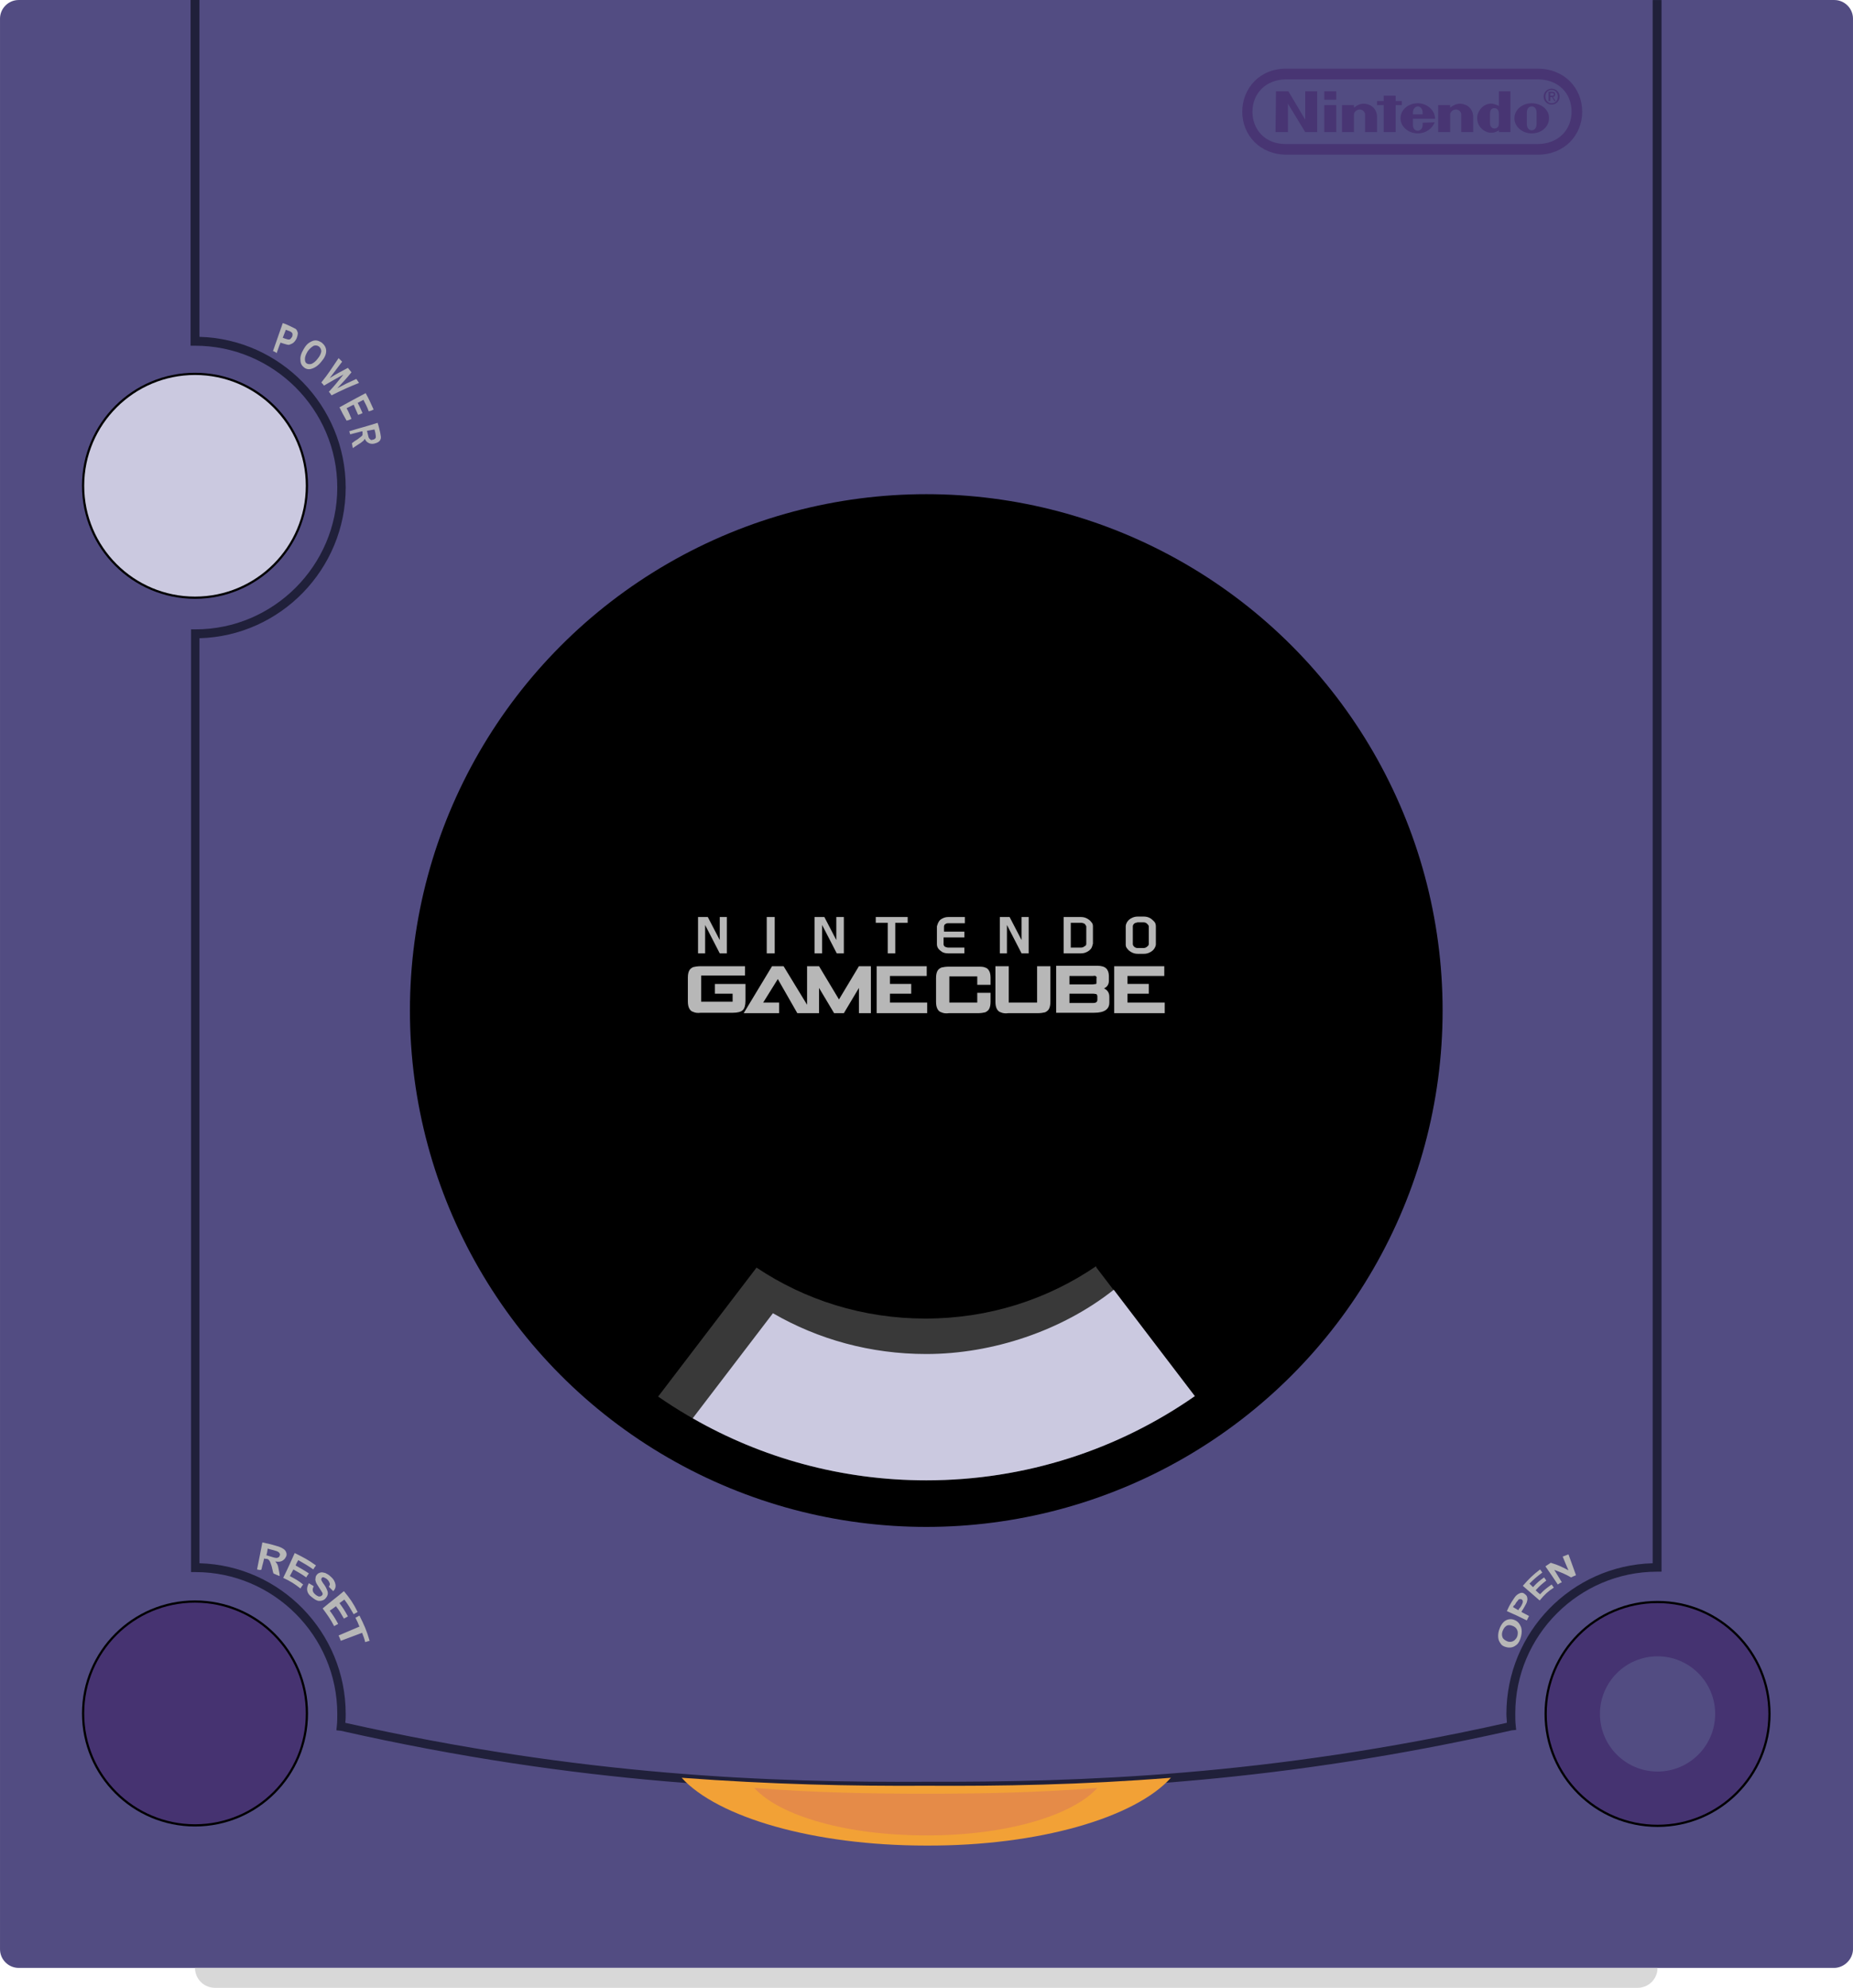 <?xml version="1.0" encoding="UTF-8"?>
<svg viewBox="0 0 400 429.08" xmlns="http://www.w3.org/2000/svg">
<path d="m395.89 424.78h-391.87c-2.2 0-4.018-1.818-4.018-4.018v-416.74c0-2.2 1.818-4.018 4.018-4.018h391.96c2.2 0 4.018 1.818 4.018 4.018v416.84c-0.096 2.105-1.913 3.922-4.114 3.922z" fill="#524c82"/>
<circle cx="42.095" cy="104.86" r="24.396"/>
<circle cx="42.095" cy="104.86" r="23.918" fill="#cbc9e0"/>
<circle cx="42.095" cy="369.86" r="24.396"/>
<circle cx="42.095" cy="369.86" r="23.918" fill="#463371"/>
<circle cx="357.81" cy="369.96" r="24.396"/>
<circle cx="357.81" cy="369.96" r="23.918" fill="#453371"/>
<circle cx="357.81" cy="369.96" r="12.437" fill="#524c82"/>
<path d="m203.97 386.51h-4.018c-33.485 0.191-74.719-1.244-126.38-12.916l-0.957-0.096 0.096-0.957c0.096-0.861 0.096-1.722 0.096-2.583 0-16.838-13.777-30.615-30.615-30.615h-0.957v-203.49h0.957c16.838 0 30.615-13.777 30.615-30.615s-13.777-30.615-30.71-30.615h-0.957v-74.623h1.913v72.71c17.508 0.478 31.571 14.925 31.571 32.528s-14.064 32.05-31.571 32.528v199.67c17.508 0.478 31.571 14.925 31.571 32.528 0 0.67 0 1.244-0.096 1.913 51.184 11.48 92.035 12.916 125.33 12.724 33.293 0.096 74.145-1.244 125.42-12.724 0-0.67-0.096-1.244-0.096-1.913 0-17.603 14.064-32.05 31.571-32.528v-337.43h1.913v339.25h-0.957c-16.838 0-30.615 13.777-30.615 30.615 0 0.861 0 1.722 0.096 2.583l0.096 0.957-0.957 0.096c-49.653 11.194-89.548 13.011-122.36 13.011z" fill="#20203a"/>
<g fill="#483573">
<path d="m277.73 33.389c-5.74 0-9.567-4.21-9.567-9.28s3.827-9.376 9.567-9.28h54.245c5.74 0 9.567 4.21 9.567 9.28s-3.827 9.28-9.567 9.28h-54.245zm0-16.264c-4.592 0-7.367 3.157-7.367 6.984 0 3.922 2.775 7.08 7.367 6.984h54.15c4.592 0 7.367-3.157 7.367-6.984 0-3.922-2.775-6.984-7.367-6.984h-54.15z"/>
<path d="m275.44 19.708h2.679l3.635 6.123v-6.123h2.583v8.802h-2.583l-3.731-6.123v6.123h-2.679l0.096-8.802zm23.248 0.957h2.583v1.148h1.339v0.861h-1.339v5.836h-2.583v-5.836h-1.435v-0.861h1.435v-1.148zm-12.82 2.009h2.583v5.836h-2.583v-5.836zm0-2.966h2.583v1.818h-2.583v-1.818zm44.774 2.583c-2.105 0-3.731 1.435-3.731 3.253s1.722 3.253 3.731 3.253c2.105 0 3.731-1.435 3.731-3.253 0.096-1.818-1.626-3.253-3.731-3.253m1.052 3.253v1.244c0 0.957-0.574 1.339-1.052 1.339s-1.052-0.383-1.052-1.339v-2.487c0-0.957 0.574-1.339 1.052-1.339s1.052 0.383 1.052 1.339v1.244zm-8.132 0v-1.052c0-0.861-0.574-1.148-0.957-1.148s-0.957 0.191-0.957 1.148v2.105c0 0.861 0.574 1.148 0.957 1.148s0.957-0.191 0.957-1.148v-1.052zm0-5.836h2.487v8.802h-2.487v-0.383c-0.957 0.67-2.105 0.67-2.966 0.191-0.191-0.096-1.722-0.861-1.722-2.87 0-1.531 1.435-3.253 3.253-3.062 0.574 0.096 1.052 0.287 1.435 0.478v-3.157zm-29.18 2.679c0.957 0 2.87 0.574 2.87 2.966v3.157h-2.583v-3.827c0-0.478-0.478-1.052-1.148-1.052-0.67 0-1.244 0.574-1.244 1.052v3.827h-2.583v-5.836h2.583v0.574c0.574-0.478 1.244-0.861 2.105-0.861m20.761 0c0.957 0 2.87 0.574 2.87 2.966v3.157h-2.583v-3.827c0-0.478-0.478-1.052-1.148-1.052s-1.244 0.574-1.244 1.052v3.827h-2.583v-5.836h2.583v0.574c0.574-0.478 1.339-0.861 2.105-0.861m-8.036 4.114v0.383c0 1.052-0.67 1.339-1.052 1.339-0.383 0-1.052-0.191-1.052-1.339v-1.244h4.784c0-1.818-1.722-3.349-3.731-3.349-2.105 0-3.731 1.435-3.731 3.253s1.722 3.253 3.731 3.253c1.722 0 3.157-1.052 3.635-2.392l-2.583 0.096zm-2.105-1.818c0-0.478 0-0.861 0.191-1.148 0.191-0.383 0.574-0.574 0.861-0.574s0.67 0.191 0.861 0.574c0.191 0.287 0.191 0.67 0.191 1.148h-2.105zm29.945-4.018c0.287 0 0.478 0 0.478-0.287s-0.191-0.287-0.383-0.287h-0.383v0.574h0.287zm-0.383 1.148h-0.287v-2.009h0.765c0.478 0 0.67 0.191 0.67 0.574s-0.191 0.478-0.478 0.574l0.574 0.861h-0.287l-0.478-0.861h-0.383v0.861h-0.096z"/>
<path d="m334.94 22.291c0.765 0 1.339-0.574 1.339-1.435 0-0.861-0.574-1.435-1.339-1.435s-1.339 0.574-1.339 1.435c0 0.765 0.574 1.435 1.339 1.435m-1.722-1.435c0-0.957 0.765-1.722 1.722-1.722 0.957 0 1.722 0.765 1.722 1.722s-0.765 1.722-1.722 1.722c-0.957 0-1.722-0.765-1.722-1.722"/>
</g>
<path d="m252.76 383.74c-19.23 1.531-36.738 1.818-52.81 1.722-16.168 0.096-33.58-0.287-52.81-1.722 7.749 8.515 28.414 14.638 52.81 14.638 24.3 0.096 45.061-6.027 52.81-14.638" fill="#f2a136"/>
<path d="m236.88 385.94c-13.49 1.052-25.735 1.244-37.025 1.244-11.289 0-23.535-0.191-37.025-1.244 5.453 6.027 19.9 10.237 36.929 10.237 17.125 0.096 31.667-4.21 37.12-10.237" fill="#e58b48"/>
<circle cx="199.95" cy="218.13" r="111.46"/>
<path d="m236.69 273.62 21.239 27.84-0.096-0.096c-16.455 11.481-36.451 18.177-57.977 18.177-21.43 0-41.33-6.697-57.785-18.082l21.239-27.84c10.428 6.984 22.961 11.002 36.451 11.002 13.681 0 26.31-4.114 36.833-11.289l0.096 0.287z" fill="#393939"/>
<path d="m166.85 283.47-17.316 22.674c14.829 8.515 32.05 13.394 50.419 13.394 21.526 0 41.521-6.697 57.977-18.177l-17.508-22.961c-11.098 8.802-26.118 13.872-40.469 13.872-12.055 0-23.344-3.157-33.102-8.802" fill="#cbc9e0"/>
<path d="M208.276 199.187v-1.244h-3.54c-.478 0-.861.096-1.244.287-.383.191-.67.383-.861.765-.191.287-.287.67-.383.957v3.827c0 .383.096.67.287.957.191.287.574.574.861.765.383.191.765.287 1.244.287h3.54v-1.244h-3.444c-.287 0-.574-.096-.765-.191-.191-.191-.287-.287-.287-.574v-1.435h4.497v-1.244H203.779v-1.052c0-.287.096-.478.287-.574.191-.191.478-.191.765-.191h3.444v-.096zm9.089 6.601v-6.123l3.157 6.123h1.531v-7.845h-1.531v4.975l-2.583-4.975h-2.105v7.845h1.531m12.246-7.845v7.845h3.731c.478 0 .861-.096 1.244-.287.383-.191.67-.383.957-.765.191-.287.287-.67.383-1.052v-3.731c0-.383-.096-.67-.383-.957-.191-.287-.574-.574-.957-.765-.383-.191-.765-.287-1.244-.287h-3.731zm4.497 1.435c.191.191.287.383.383.574v3.731c0 .287-.096.478-.383.574-.191.191-.478.287-.765.287h-2.2v-5.358h2.2c.287 0 .478.096.765.191zm14.064-1.244c-.383-.191-.765-.287-1.244-.287h-1.339c-.478 0-.861.096-1.244.287-.383.191-.67.383-.957.765-.191.287-.383.67-.383 1.052v3.923c0 .383.096.67.383.957.191.287.574.574.957.765.383.191.765.287 1.244.287h1.339c.478 0 .861-.096 1.244-.287.383-.191.67-.383.957-.765.191-.287.383-.67.383-.957v-3.923c0-.383-.096-.765-.383-1.052-.287-.287-.574-.574-.957-.765zm-.574 1.244c.191.191.383.383.383.574v3.827c0 .191-.096.383-.383.574-.191.191-.478.287-.765.287h-1.244c-.287 0-.574-.096-.765-.287-.191-.191-.287-.383-.287-.574v-3.827c0-.191.096-.383.287-.574.191-.191.478-.191.765-.287h1.244c.287 0 .574.096.765.287zm3.731 11.289v-2.105h-10.811v10.141h10.906v-2.296h-8.036v-1.913h4.592v-2.105h-4.592v-1.722h7.941m-11.959 0c0-.67-.191-1.244-.574-1.626-.383-.383-1.052-.574-1.913-.574h-8.897v10.141h8.228c2.2 0 3.253-.765 3.253-2.2v-1.244c0-.861-.383-1.435-1.148-1.818.67-.287 1.052-.861 1.052-1.626v-1.052zm-2.774.096c.096.096.191.191.096.383v.957c0 .096 0 .287-.096.287l-.67.096h-5.071v-1.818h5.071c.383-.096.67 0 .67.096zm-5.74 5.74v-2.009h5.071c.383 0 .574.096.765.096.096.096.191.287.191.478v.765c0 .191-.096.383-.191.478-.096.096-.383.191-.765.191h-5.071zm-4.114-7.941h-2.87v7.845h-6.123v-7.845h-2.87v7.654c0 .67.096 1.148.287 1.531.191.383.478.67.861.765.383.191.957.287 1.626.191h6.314c.67 0 1.244-.096 1.626-.191.383-.191.67-.383.861-.765.191-.383.287-.861.287-1.531v-7.654zm-13.203 1.052c-.191-.383-.478-.67-.861-.765-.383-.191-.957-.191-1.626-.191h-6.219c-.67 0-1.244.096-1.626.191-.383.191-.67.383-.861.765-.191.383-.287.861-.287 1.531v5.071c0 .67.096 1.148.287 1.531.191.383.478.67.861.765.383.191.957.287 1.626.191h6.219c.67 0 1.244-.096 1.626-.191.383-.191.67-.383.861-.765.191-.383.287-.861.287-1.531v-1.913h-2.87v2.105h-6.027v-5.645h6.027v1.818h2.87v-1.531c0-.574-.096-1.148-.287-1.435zm-13.49 1.052v-2.105h-10.811v10.141h10.906v-2.296h-8.036v-1.913h4.592v-2.105h-4.592v-1.722h7.941m-43.148-12.724h-1.531v4.975l-2.583-4.975h-2.105v7.845h1.531v-6.123l3.157 6.123h1.531v-7.845m10.332 7.845v-7.845h-1.722v7.845h1.722m10.237 0v-6.123l3.157 6.123h1.531v-7.845h-1.626v4.975l-2.583-4.975h-2.105v7.845h1.626m11.576-7.845v1.244h2.583v6.601h1.626v-6.601h2.679v-1.244h-6.888m-3.635 10.619l-4.305 7.175-4.305-7.175h-2.583v8.323l-5.071-8.323h-2.487l-6.123 10.141h7.654v-2.296h-3.444l3.157-5.071 4.21 7.367h4.688v-5.453l3.253 5.453h2.105l3.253-5.453v5.453h2.583V208.563h-2.583m-24.587 2.2v-2.2h-9.567c-.67 0-1.244.096-1.626.191-.383.191-.67.383-.861.765-.191.383-.287.861-.287 1.531v5.071c0 .67.096 1.148.287 1.531.191.383.478.67.861.765.383.191.957.287 1.626.191h6.984c.957 0 1.722-.191 2.105-.574.383-.383.574-1.052.574-2.009v-3.635h-6.601v2.105h3.827v1.722h-6.793v-5.645h9.471v.191z" fill="#b7b7b7" fill-rule="evenodd"/>
<path d="M58.933 75.771c.861-2.392 1.244-3.635 2.105-6.027.67.191.957.383 1.626.67l1.148.574c.287.191.383.574.478.861 0 .383-.096.765-.287 1.244-.191.383-.478.765-.765.957-.287.191-.574.287-.861.383-.287 0-.67-.096-1.244-.287-.191-.096-.383-.096-.574-.191-.383.861-.478 1.339-.861 2.296-.191-.287-.383-.287-.765-.478zm2.774-4.592c-.287.67-.383 1.052-.67 1.722.191.096.287.096.478.191.383.096.574.191.765.191s.287 0 .383-.096c.096-.096.287-.287.383-.478.096-.191.096-.383.096-.574 0-.191-.096-.287-.191-.383-.096-.096-.383-.287-.765-.383-.191-.096-.287-.096-.478-.191zm3.827 4.21c.383-.67.765-1.148 1.244-1.435.478-.287.861-.478 1.339-.478.478 0 .861.191 1.339.478.574.478.957 1.052.957 1.818 0 .765-.383 1.531-1.052 2.296-.67.861-1.435 1.339-2.105 1.531-.574.191-1.148.096-1.626-.287-.478-.383-.765-.861-.765-1.531-.096-.67.096-1.435.67-2.392zm.861.478c-.383.67-.574 1.148-.574 1.626 0 .478.096.765.383.957.287.191.67.191 1.052.096.383-.191.861-.478 1.339-1.148.478-.574.67-1.052.765-1.531 0-.478-.191-.765-.478-1.052-.383-.287-.765-.287-1.148-.191-.478.287-.957.67-1.339 1.244zm2.966 6.697c1.626-2.009 2.296-3.157 3.731-5.262l.765.765c-1.052 1.435-1.626 2.105-2.679 3.54 1.531-.957 2.296-1.339 3.923-2.2.287.383.478.574.765.957-1.148 1.435-1.818 2.105-3.061 3.444 1.626-.861 2.392-1.244 4.114-2.009.287.383.383.574.574.861-2.392.957-3.635 1.531-5.932 2.679-.191-.287-.287-.478-.574-.765 1.339-1.435 1.913-2.2 3.157-3.731-1.722.957-2.583 1.435-4.21 2.392-.191-.287-.287-.383-.574-.67zm3.923 5.358c2.2-1.244 3.348-1.818 5.645-3.061.765 1.339 1.052 2.105 1.722 3.54-.383.191-.574.287-1.052.383-.383-1.052-.67-1.531-1.148-2.487-.478.287-.765.383-1.244.67.478.861.67 1.339 1.052 2.2-.383.191-.574.287-.957.383-.383-.861-.574-1.339-.957-2.2l-1.531.765c.478.861.67 1.339 1.052 2.296-.383.191-.574.287-1.052.383-.67-1.148-.957-1.722-1.531-2.87zm2.105 5.166c2.487-.765 3.731-1.052 6.123-1.818.287.861.383 1.339.574 2.2.096.574.191.957.096 1.244-.096.287-.191.478-.478.67-.287.191-.574.287-.957.383-.478.096-.957 0-1.244-.191-.383-.191-.574-.478-.765-.861-.096.191-.287.478-.478.574-.191.191-.478.383-.957.67-.478.287-.67.478-1.148.765-.096-.383-.096-.67-.191-1.052.478-.383.765-.574 1.244-.861.478-.383.765-.574.861-.67.096-.096.191-.191.191-.383v-.478c0-.096 0-.096-.096-.191-1.052.287-1.531.383-2.583.67 0-.191-.096-.287-.191-.67zm3.827-.096c.096.287.096.478.191.765.096.478.191.765.287.861l.287.287c.096.096.287.096.478 0 .191 0 .383-.096.478-.191.096-.096.191-.191.191-.383 0-.096 0-.383-.096-.861-.096-.287-.096-.478-.191-.765-.67.096-.957.191-1.626.287zM55.489 338.771c.478-2.296.67-3.444 1.148-5.836 1.244.287 1.818.383 3.061.765.765.191 1.244.478 1.531.67.287.191.478.478.574.765.096.287.096.67-.096.957-.191.383-.478.67-.861.861-.383.191-.861.191-1.435.096.191.191.383.478.478.67.096.191.191.574.287 1.148.096.574.191.765.191 1.339-.478-.191-.765-.287-1.339-.574-.191-.574-.191-.861-.383-1.531-.191-.574-.287-.861-.383-1.052-.096-.191-.191-.287-.287-.383-.096-.096-.287-.191-.67-.191-.096 0-.191 0-.287-.096-.191.957-.383 1.435-.574 2.392-.191.191-.478.096-.957 0zm2.009-3.061c.383.096.574.191.957.287.574.191.957.287 1.148.287.191 0 .287 0 .478-.096.096-.096.287-.191.287-.383.096-.191.096-.383 0-.478-.096-.191-.191-.287-.383-.383-.096-.096-.478-.191-1.148-.383-.478-.096-.67-.191-1.052-.287-.096.574-.096.861-.287 1.435zm3.635 4.879c1.052-2.105 1.531-3.253 2.487-5.358 1.913.957 2.87 1.435 4.592 2.679-.191.287-.383.478-.574.861-1.244-.861-1.913-1.244-3.253-2.009-.287.478-.383.67-.574 1.148 1.148.67 1.722.957 2.87 1.722-.191.287-.383.478-.574.861-1.052-.765-1.626-1.052-2.774-1.722-.287.574-.478.861-.765 1.435 1.244.67 1.818.957 2.87 1.818-.191.287-.383.478-.574.861-1.339-1.052-2.105-1.531-3.731-2.296zm5.549 1.148c.383.287.67.383 1.052.67-.383.67-.287 1.244.287 1.722.287.287.574.383.765.478.287 0 .478 0 .67-.191.096-.096.191-.191.191-.287 0-.096 0-.287-.096-.383-.096-.191-.287-.478-.67-1.052-.287-.478-.574-.861-.67-1.148-.096-.287-.191-.574-.096-.861 0-.287.096-.574.287-.765.191-.287.478-.383.765-.478.287-.096.67 0 1.052.096.383.191.765.383 1.148.765.67.574.957 1.148 1.052 1.722.096.574-.096 1.052-.478 1.435l-.957-.957c.191-.287.287-.478.191-.765-.096-.191-.191-.478-.478-.765-.287-.287-.574-.383-.765-.478-.191-.096-.383 0-.478.096-.096.096-.096.287-.096.478.096.191.287.574.67 1.052.383.574.574 1.052.67 1.339.096.287.096.67 0 .861-.096.287-.287.574-.478.765-.383.383-.861.478-1.339.478-.478 0-1.052-.383-1.626-.861-1.052-.765-1.244-1.818-.574-2.966zm2.966 5.453c1.818-1.531 2.774-2.2 4.592-3.731 1.339 1.626 2.009 2.583 2.966 4.497-.383.191-.478.287-.861.478-.765-1.339-1.148-2.009-2.009-3.157-.383.287-.67.478-1.052.765.765 1.052 1.148 1.626 1.818 2.87-.383.191-.478.287-.861.478-.67-1.148-.957-1.722-1.722-2.679-.478.383-.765.574-1.339.957.765 1.052 1.148 1.626 1.818 2.87-.383.191-.574.287-.861.478-.861-1.626-1.435-2.392-2.487-3.827zm3.444 5.836c1.818-.765 2.679-1.148 4.497-1.913-.287-.765-.478-1.148-.861-1.913.383-.191.574-.287.861-.478 1.052 2.105 1.531 3.157 2.2 5.453-.383.096-.574.191-.957.287-.191-.861-.383-1.244-.67-2.009-1.818.67-2.774 1.052-4.592 1.722-.191-.478-.287-.765-.478-1.148zm252.38 2.583c-.574-.096-1.052-.287-1.339-.574-.287-.383-.574-.765-.67-1.244-.096-.478-.096-1.148.096-1.818.287-.957.765-1.722 1.339-2.105.574-.383 1.339-.478 2.009-.191.765.287 1.148.861 1.435 1.531.191.574.191 1.244 0 2.009-.191.765-.478 1.435-.957 1.818-.574.478-1.148.67-1.913.574zm.096-1.244c.574.096.957 0 1.339-.287.287-.287.574-.574.67-1.052.096-.478.096-.861-.096-1.244-.191-.383-.478-.67-1.052-.861-.478-.191-.957-.191-1.339.096-.383.287-.574.67-.765 1.148-.191.574-.096 1.052.096 1.435.287.383.67.574 1.148.765zm4.018-4.592c-1.722-.861-2.583-1.244-4.305-2.009.383-.861.574-1.244 1.052-2.009.478-.765.765-1.148.957-1.339.287-.287.67-.478.957-.574.383-.096.67 0 .957.287.287.191.478.478.478.765.096.287 0 .574-.096.957-.096.287-.383.765-.765 1.435-.191.287-.287.383-.383.67.67.383.957.478 1.626.861l-.478.957zm-2.966-2.87c.478.287.67.383 1.148.67.096-.287.191-.383.383-.574.287-.383.383-.67.478-.861.096-.191.096-.287.096-.478s-.096-.287-.191-.383c-.096-.096-.287-.096-.478-.096s-.287.096-.383.287c-.096.096-.383.383-.67.957-.191.096-.287.191-.383.478zm5.74-1.435c-1.435-1.244-2.2-1.913-3.635-3.157 1.339-1.531 2.105-2.296 3.731-3.54.191.287.287.383.478.67-1.148.861-1.722 1.339-2.774 2.392l.765.765c.861-.957 1.339-1.339 2.392-2.105.191.287.287.383.478.67-.957.765-1.435 1.148-2.296 2.105.383.383.574.574.957.861.861-.957 1.435-1.339 2.487-2.105.191.287.287.383.478.67-1.339.861-1.913 1.435-3.061 2.774zm3.923-3.444c-1.052-1.626-1.626-2.392-2.679-3.923.478-.287.67-.478 1.148-.765 1.626.478 2.392.861 3.827 1.626-.478-1.148-.765-1.722-1.244-2.966.478-.191.765-.287 1.244-.478.67 1.818.957 2.679 1.626 4.497-.478.191-.67.287-1.052.478-1.339-.765-2.105-1.052-3.635-1.626.67 1.052.957 1.626 1.626 2.679-.287.096-.478.191-.861.478z" fill="#b7b7b7"/>
<path d="m353.5 429.08h-307.1c-2.392 0-4.305-1.913-4.305-4.305h315.71c0 2.392-1.913 4.305-4.305 4.305z" fill="#d8d8d8"/>
</svg>
